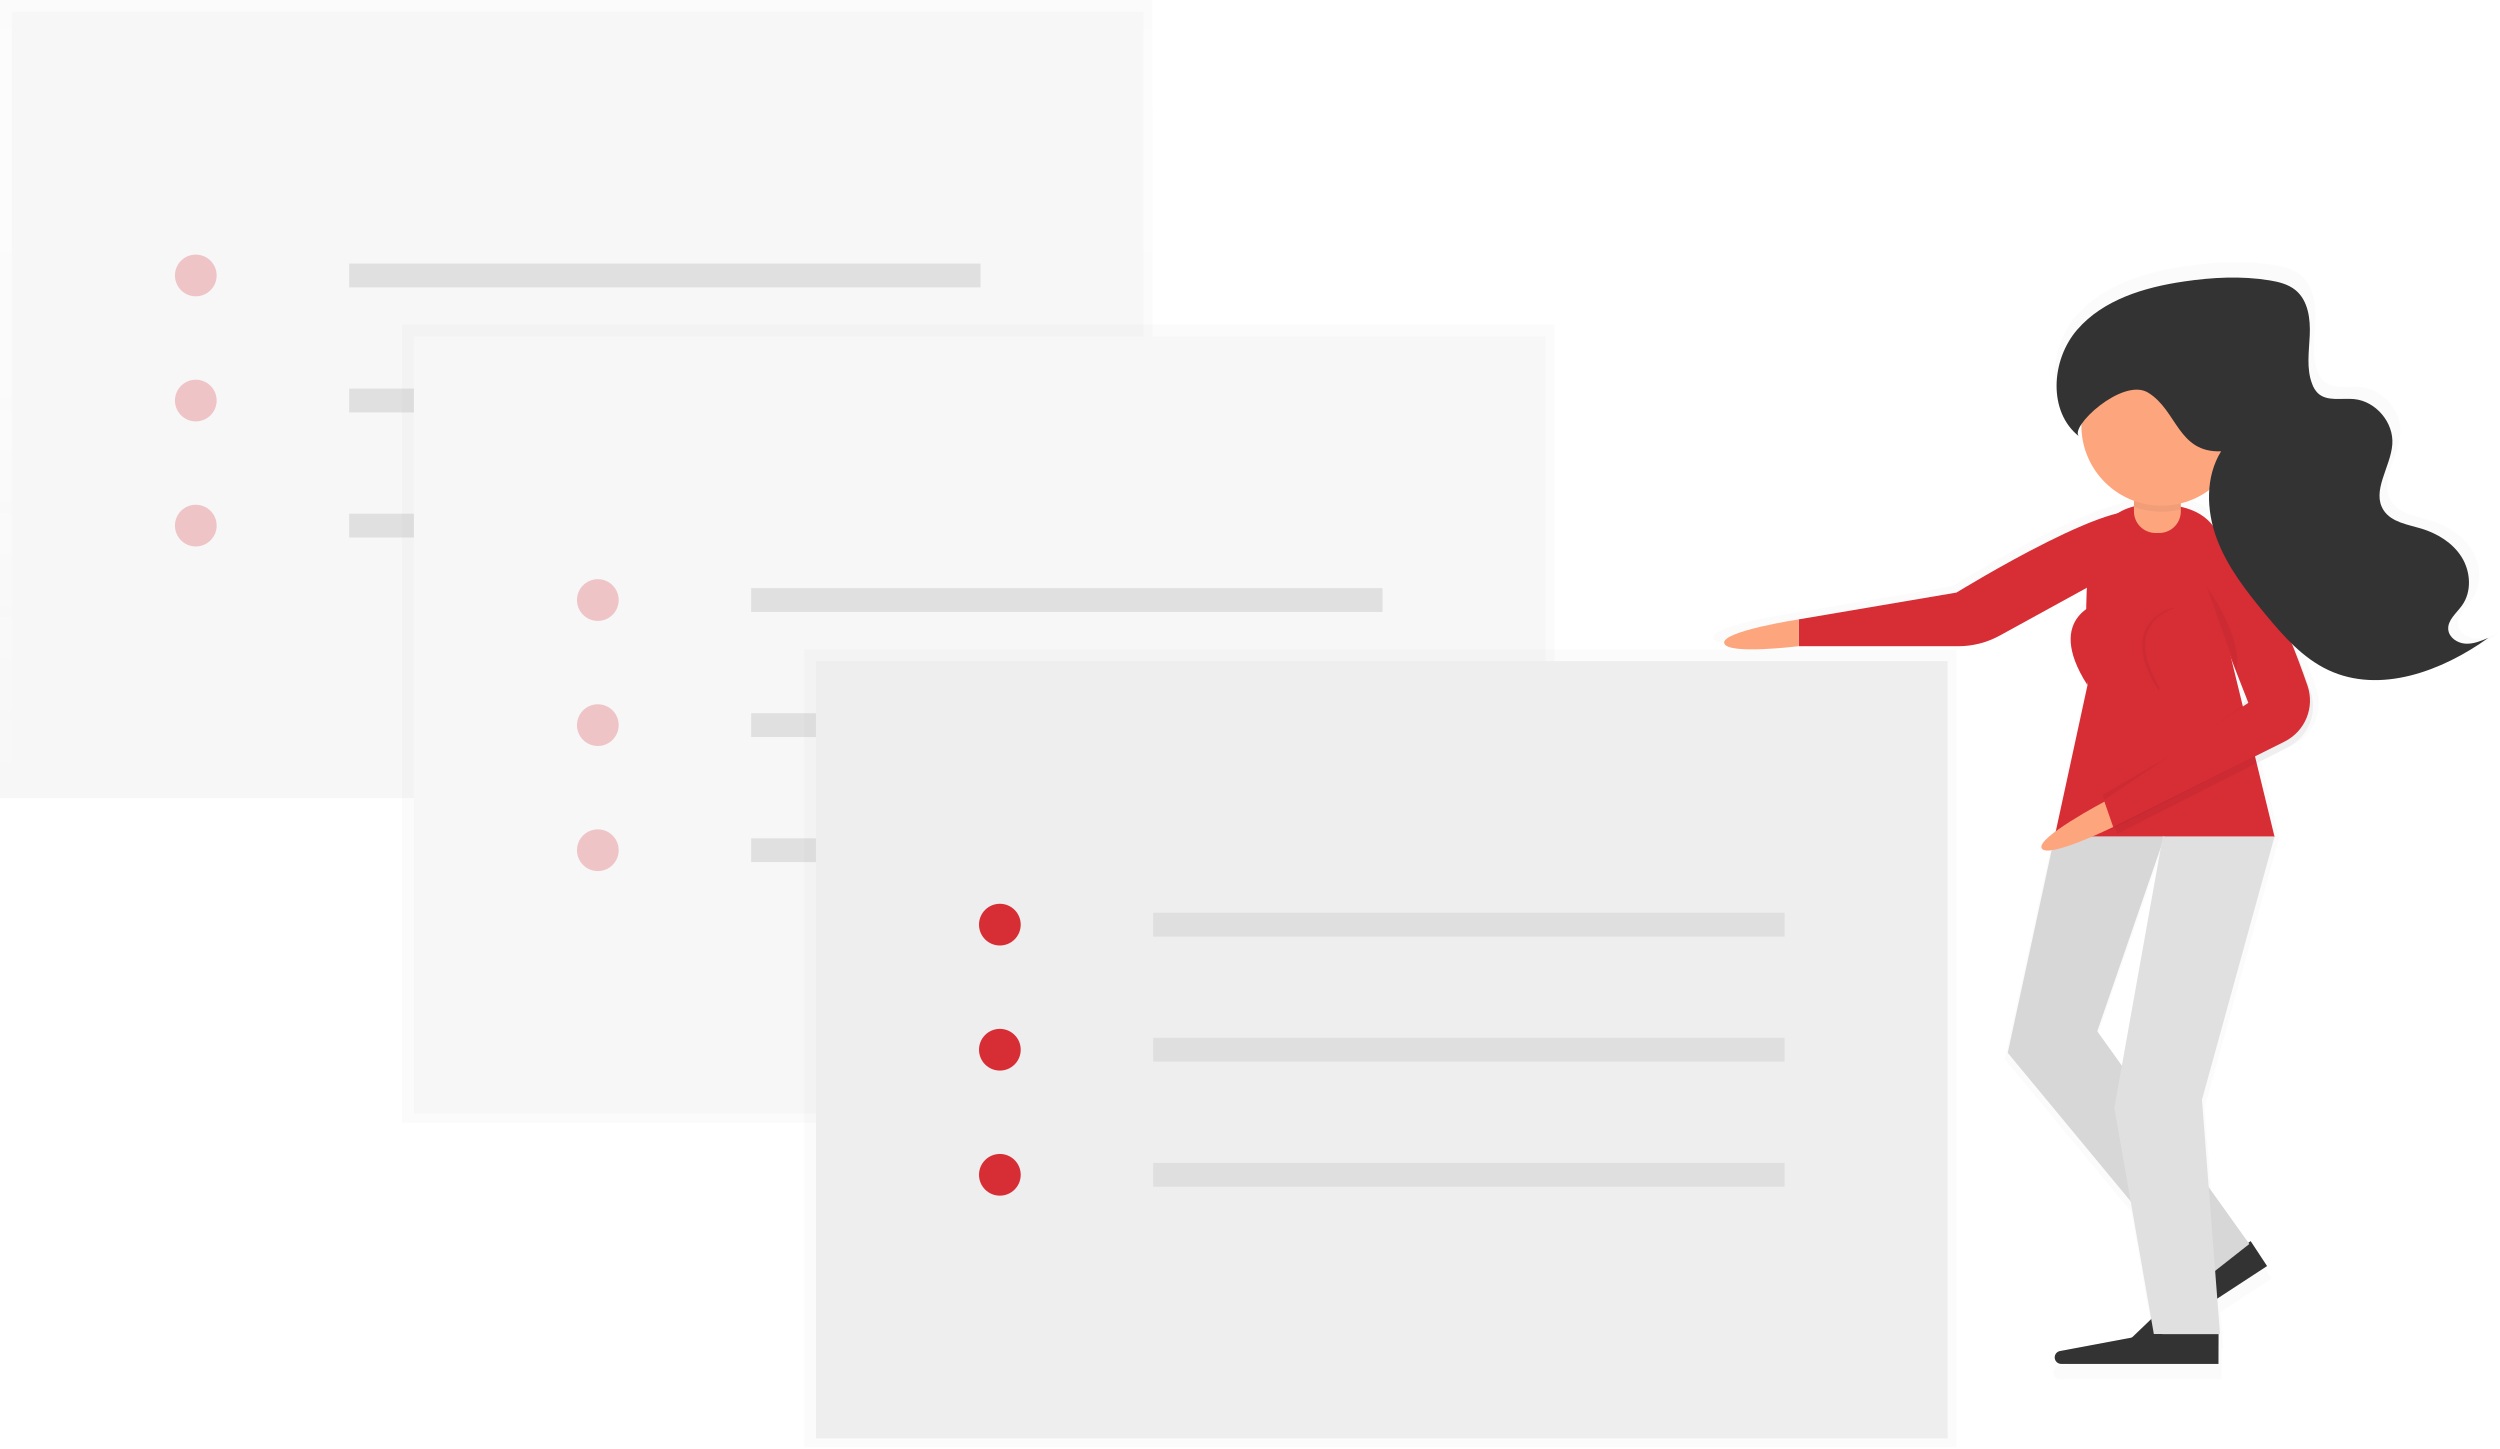 <svg width="911" height="528" viewBox="0 0 911 528" fill="none" xmlns="http://www.w3.org/2000/svg">
<g opacity="0.5">
<path opacity="0.5" d="M419.96 0H0V290.83H419.96V0Z" fill="url(#paint0_linear)"/>
</g>
<path d="M416.7 4.34H4.34V287.57H416.7V4.34Z" fill="#F7F7F7"/>
<g opacity="0.5">
<path opacity="0.5" d="M71.35 107.98C75.547 107.98 78.95 104.577 78.95 100.38C78.95 96.183 75.547 92.78 71.35 92.78C67.153 92.78 63.75 96.183 63.75 100.38C63.75 104.577 67.153 107.98 71.35 107.98Z" fill="#D72D35"/>
<path opacity="0.5" d="M71.35 153.56C75.547 153.56 78.95 150.157 78.95 145.96C78.95 141.763 75.547 138.36 71.35 138.36C67.153 138.36 63.75 141.763 63.75 145.96C63.75 150.157 67.153 153.56 71.35 153.56Z" fill="#D72D35"/>
<path opacity="0.5" d="M71.35 199.13C75.547 199.13 78.95 195.727 78.95 191.53C78.95 187.333 75.547 183.93 71.35 183.93C67.153 183.93 63.75 187.333 63.75 191.53C63.75 195.727 67.153 199.13 71.35 199.13Z" fill="#D72D35"/>
</g>
<path d="M357.3 96.04H127.24V104.72H357.3V96.04Z" fill="#E0E0E0"/>
<path d="M357.3 141.61H127.24V150.29H357.3V141.61Z" fill="#E0E0E0"/>
<path d="M357.3 187.19H127.24V195.87H357.3V187.19Z" fill="#E0E0E0"/>
<g opacity="0.5">
<path opacity="0.5" d="M566.46 118.28H146.5V409.11H566.46V118.28Z" fill="url(#paint1_linear)"/>
</g>
<path d="M563.2 122.62H150.84V405.85H563.2V122.62Z" fill="#F7F7F7"/>
<g opacity="0.5">
<path opacity="0.5" d="M217.85 226.26C222.047 226.26 225.45 222.857 225.45 218.66C225.45 214.463 222.047 211.06 217.85 211.06C213.653 211.06 210.25 214.463 210.25 218.66C210.25 222.857 213.653 226.26 217.85 226.26Z" fill="#D72D35"/>
<path opacity="0.5" d="M217.85 271.84C222.047 271.84 225.45 268.437 225.45 264.24C225.45 260.043 222.047 256.64 217.85 256.64C213.653 256.64 210.25 260.043 210.25 264.24C210.25 268.437 213.653 271.84 217.85 271.84Z" fill="#D72D35"/>
<path opacity="0.5" d="M217.85 317.42C222.047 317.42 225.45 314.017 225.45 309.82C225.45 305.623 222.047 302.22 217.85 302.22C213.653 302.22 210.25 305.623 210.25 309.82C210.25 314.017 213.653 317.42 217.85 317.42Z" fill="#D72D35"/>
</g>
<path d="M503.79 214.32H273.73V223H503.79V214.32Z" fill="#E0E0E0"/>
<path d="M503.79 259.9H273.73V268.58H503.79V259.9Z" fill="#E0E0E0"/>
<path d="M503.79 305.47H273.73V314.15H503.79V305.47Z" fill="#E0E0E0"/>
<g opacity="0.5">
<path opacity="0.5" d="M712.96 236.57H293V527.4H712.96V236.57Z" fill="url(#paint2_linear)"/>
</g>
<path d="M709.7 240.91H297.34V524.14H709.7V240.91Z" fill="#EEEEEE"/>
<path d="M364.35 344.54C368.547 344.54 371.95 341.137 371.95 336.94C371.95 332.743 368.547 329.34 364.35 329.34C360.153 329.34 356.75 332.743 356.75 336.94C356.75 341.137 360.153 344.54 364.35 344.54Z" fill="#D72D35"/>
<path d="M364.35 390.12C368.547 390.12 371.95 386.717 371.95 382.52C371.95 378.323 368.547 374.92 364.35 374.92C360.153 374.92 356.75 378.323 356.75 382.52C356.75 386.717 360.153 390.12 364.35 390.12Z" fill="#D72D35"/>
<path d="M364.35 435.7C368.547 435.7 371.95 432.297 371.95 428.1C371.95 423.903 368.547 420.5 364.35 420.5C360.153 420.5 356.75 423.903 356.75 428.1C356.75 432.297 360.153 435.7 364.35 435.7Z" fill="#D72D35"/>
<path d="M650.29 332.6H420.23V341.28H650.29V332.6Z" fill="#DFDFDF"/>
<path d="M650.29 378.18H420.23V386.86H650.29V378.18Z" fill="#DFDFDF"/>
<path d="M650.29 423.76H420.23V432.44H650.29V423.76Z" fill="#DFDFDF"/>
<g opacity="0.5">
<path opacity="0.5" d="M902.11 232.7C899.11 232.51 896.02 230.44 895.72 227.46C895.36 223.9 898.72 221.29 900.85 218.38C904.57 213.2 904.12 205.75 900.76 200.38C897.4 195.01 891.58 191.38 885.47 189.58C880.4 188.07 874.47 187.23 871.47 182.81C866.73 175.63 874.06 166.62 874.69 158.04C875.29 149.87 868.53 141.86 860.37 141.04C855.65 140.59 850.11 142.04 846.69 138.74C845.751 137.773 845.035 136.612 844.59 135.34C842.39 129.63 843.42 123.27 843.7 117.16C843.98 111.05 843.14 104.16 838.43 100.27C835.71 98 832.11 97.11 828.62 96.54C818.03 94.81 807.18 95.4 796.56 96.96C781.77 99.13 766.35 103.73 756.56 115.02C746.77 126.31 745.49 145.91 757.31 155.02C756.31 154.22 756.75 152.45 758.18 150.33C758.18 150.53 758.18 150.72 758.18 150.92C758.174 157.072 760.061 163.078 763.583 168.122C767.105 173.166 772.093 177.006 777.87 179.12V181.23C775.718 181.754 773.665 182.622 771.79 183.8C751.65 188.77 711.37 213.59 711.37 213.59L652.22 223.59C652.22 223.59 623.22 228.05 624.32 232.52C625.42 236.99 652.22 233.64 652.22 233.64H712.03C717.457 233.633 722.796 232.258 727.55 229.64L760.25 211.64C760.09 214.24 760.01 216.92 759.99 219.64C754.82 223.34 749.76 231.42 760.39 248.06L760.47 247.6C760.47 247.75 760.47 247.91 760.47 248.06L748.58 302.88C744.96 305.56 742.48 308.03 743.34 309.35C743.84 310.11 745.18 310.25 747.01 310L730.55 386L776.67 441.7L784.37 485.8L777.12 492.75L750.22 497.75C749.62 497.86 749.083 498.19 748.715 498.676C748.347 499.162 748.174 499.769 748.23 500.376C748.287 500.983 748.569 501.547 749.02 501.957C749.472 502.367 750.06 502.593 750.67 502.59H809.61V491.48H810.15L809.15 478.14L827.78 465.96L821.67 456.62L820.8 457.19L805.92 436.4L803.37 403.64L830.57 305.1V304.99L823.89 277.5L835.6 271.56C839.288 269.686 842.175 266.544 843.731 262.712C845.287 258.88 845.408 254.614 844.07 250.7C842.28 245.51 840.07 239.39 837.49 233.17C841.356 237.029 845.829 240.228 850.73 242.64C870.11 251.75 893.35 243.07 910.73 230.57C907.98 231.7 905.1 232.9 902.11 232.7ZM818.63 255.83L814.48 238.77L820.12 253.19C819.37 254.5 818.81 255.48 818.62 255.84L818.63 255.83ZM795.47 181.39V180.11C799.327 179.169 802.957 177.469 806.15 175.11C805.874 179.604 806.31 184.112 807.44 188.47C804.81 185.06 801.01 182.7 795.46 181.41L795.47 181.39ZM764.15 377.97L787.99 309.04L773.37 390.87L764.15 377.97Z" fill="url(#paint3_linear)"/>
</g>
<path d="M820.15 452.27L799.26 465.93L775.18 489.02C774.784 489.403 774.533 489.911 774.471 490.459C774.409 491.006 774.539 491.558 774.84 492.02C775.01 492.281 775.23 492.505 775.487 492.681C775.744 492.857 776.033 492.98 776.337 493.044C776.642 493.108 776.956 493.112 777.262 493.055C777.568 492.997 777.86 492.88 778.12 492.71L826.12 461.35L820.15 452.27Z" fill="#333333"/>
<path d="M776.98 205.1L728.69 231.61C724.066 234.149 718.875 235.48 713.6 235.48H655.44V225.7L712.95 215.93C712.95 215.93 778.07 175.8 782.37 188.82C786.67 201.84 776.98 205.1 776.98 205.1Z" fill="#D72D35"/>
<path d="M828.85 304.94H748.7L760.7 249.6C760.7 219.48 754.7 183.71 784.83 183.71C814.95 183.71 811.7 204.29 811.7 234.4L828.85 304.94Z" fill="#D72D35"/>
<path d="M777.61 162.68H794.69V186.35C794.69 188.437 793.861 190.439 792.385 191.915C790.909 193.391 788.907 194.22 786.82 194.22H785.48C783.393 194.22 781.391 193.391 779.915 191.915C778.439 190.439 777.61 188.437 777.61 186.35V162.68Z" fill="#FDA57D"/>
<path d="M748.7 304.82L731.62 383.66L801.26 467.76L819.65 453.31L764.24 375.78L788.78 304.82H748.7Z" fill="#E0E0E0"/>
<path opacity="0.04" d="M748.7 304.82L731.62 383.66L801.26 467.76L819.65 453.31L764.24 375.78L788.78 304.82H748.7Z" fill="black"/>
<path d="M788.12 304.82L770.47 403.68L784.86 486.15H808.97L802.4 400.75L828.85 304.82H788.12Z" fill="#E0E0E0"/>
<path opacity="0.05" d="M817.13 257.19L763.96 295.19L768.3 302.79L830.46 271.26C834.055 269.439 836.87 266.378 838.385 262.643C839.9 258.908 840.011 254.751 838.7 250.94C831.29 229.44 817.13 257.19 817.13 257.19Z" fill="black"/>
<path opacity="0.05" d="M802.83 213.42L820.37 258.27L766.13 289.7L771.56 303.81L833.72 272.28C837.315 270.459 840.13 267.398 841.645 263.663C843.16 259.928 843.271 255.771 841.96 251.96C834.55 230.49 819.24 192.55 806.25 201.47C804.415 202.784 803.079 204.68 802.458 206.849C801.837 209.019 801.968 211.334 802.83 213.42Z" fill="black"/>
<path d="M801.75 211.25L819.3 256.11L766.13 291.92L769.37 301.7L832.61 270.17C836.205 268.349 839.02 265.288 840.535 261.553C842.05 257.818 842.161 253.661 840.85 249.85C833.44 228.38 818.13 190.44 805.14 199.36C803.324 200.675 802.002 202.562 801.387 204.718C800.772 206.875 800.9 209.175 801.75 211.25Z" fill="#D72D35"/>
<path d="M808.45 486.16H783.45L750.66 492.31C750.117 492.413 749.627 492.702 749.275 493.127C748.922 493.553 748.73 494.088 748.73 494.64C748.73 495.269 748.98 495.872 749.424 496.316C749.869 496.76 750.471 497.01 751.1 497.01H808.41L808.45 486.16Z" fill="#333333"/>
<path opacity="0.05" d="M804.11 213.78C804.11 213.78 817.11 231.14 814.96 244.16L804.11 213.78Z" fill="black"/>
<path opacity="0.05" d="M777.61 184.7C783.085 186.699 789.032 187.02 794.69 185.62V164.85H777.61V184.7Z" fill="black"/>
<path d="M787.66 184.28C803.787 184.28 816.86 171.207 816.86 155.08C816.86 138.953 803.787 125.88 787.66 125.88C771.533 125.88 758.46 138.953 758.46 155.08C758.46 171.207 771.533 184.28 787.66 184.28Z" fill="#FDA57D"/>
<path d="M655.44 225.7C655.44 225.7 627.23 230.04 628.31 234.38C629.39 238.72 655.44 235.47 655.44 235.47V225.7Z" fill="#FDA57D"/>
<path d="M766.85 292.12C766.85 292.12 741.6 305.44 744.05 309.19C746.5 312.94 770.05 301.35 770.05 301.35L766.85 292.12Z" fill="#FDA57D"/>
<path d="M766.13 219.21C766.13 219.21 744.26 223.99 760.62 249.59L766.13 219.21Z" fill="#D72D35"/>
<path opacity="0.05" d="M792.17 221.38C792.17 221.38 770.3 226.16 786.66 251.76L792.17 221.38Z" fill="black"/>
<path d="M793.26 221.38C793.26 221.38 771.39 226.16 787.75 251.76L793.26 221.38Z" fill="#D72D35"/>
<path d="M809.37 164.45C803.6 173.8 803.95 185.94 807.77 196.24C811.59 206.54 818.5 215.36 825.5 223.83C832.06 231.77 839.09 239.78 848.41 244.16C867.26 253.02 889.85 244.58 906.76 232.43C904.08 233.57 901.27 234.74 898.37 234.55C895.47 234.36 892.45 232.35 892.15 229.46C891.8 226 895.15 223.46 897.15 220.63C900.77 215.63 900.33 208.35 897.07 203.08C893.81 197.81 888.15 194.36 882.2 192.58C877.27 191.11 871.47 190.29 868.63 186C864.03 179 871.15 170.26 871.76 161.92C872.35 153.98 865.76 146.19 857.84 145.43C853.25 144.99 847.84 146.43 844.54 143.19C843.641 142.245 842.959 141.115 842.54 139.88C840.4 134.33 841.4 128.14 841.67 122.2C841.94 116.26 841.12 109.58 836.55 105.78C833.9 103.58 830.41 102.71 827.01 102.16C816.71 100.48 806.16 101.05 795.84 102.57C781.45 104.68 766.47 109.15 756.94 120.13C747.41 131.11 746.17 150.13 757.67 159.07C753.6 155.92 773.44 137.37 782.76 143.07C793.37 149.51 793.59 165.07 809.37 164.45Z" fill="#333333"/>
<defs>
<linearGradient id="paint0_linear" x1="209.98" y1="290.83" x2="209.98" y2="0" gradientUnits="userSpaceOnUse">
<stop stop-color="#808080" stop-opacity="0.25"/>
<stop offset="0.54" stop-color="#808080" stop-opacity="0.12"/>
<stop offset="1" stop-color="#808080" stop-opacity="0.1"/>
</linearGradient>
<linearGradient id="paint1_linear" x1="149854" y1="119100" x2="149854" y2="34517.7" gradientUnits="userSpaceOnUse">
<stop stop-color="#808080" stop-opacity="0.25"/>
<stop offset="0.54" stop-color="#808080" stop-opacity="0.12"/>
<stop offset="1" stop-color="#808080" stop-opacity="0.1"/>
</linearGradient>
<linearGradient id="paint2_linear" x1="211524" y1="153617" x2="211524" y2="69038.2" gradientUnits="userSpaceOnUse">
<stop stop-color="#808080" stop-opacity="0.25"/>
<stop offset="0.54" stop-color="#808080" stop-opacity="0.12"/>
<stop offset="1" stop-color="#808080" stop-opacity="0.1"/>
</linearGradient>
<linearGradient id="paint3_linear" x1="261904" y1="280565" x2="261904" y2="114817" gradientUnits="userSpaceOnUse">
<stop stop-color="#808080" stop-opacity="0.25"/>
<stop offset="0.54" stop-color="#808080" stop-opacity="0.12"/>
<stop offset="1" stop-color="#808080" stop-opacity="0.1"/>
</linearGradient>
</defs>
</svg>
